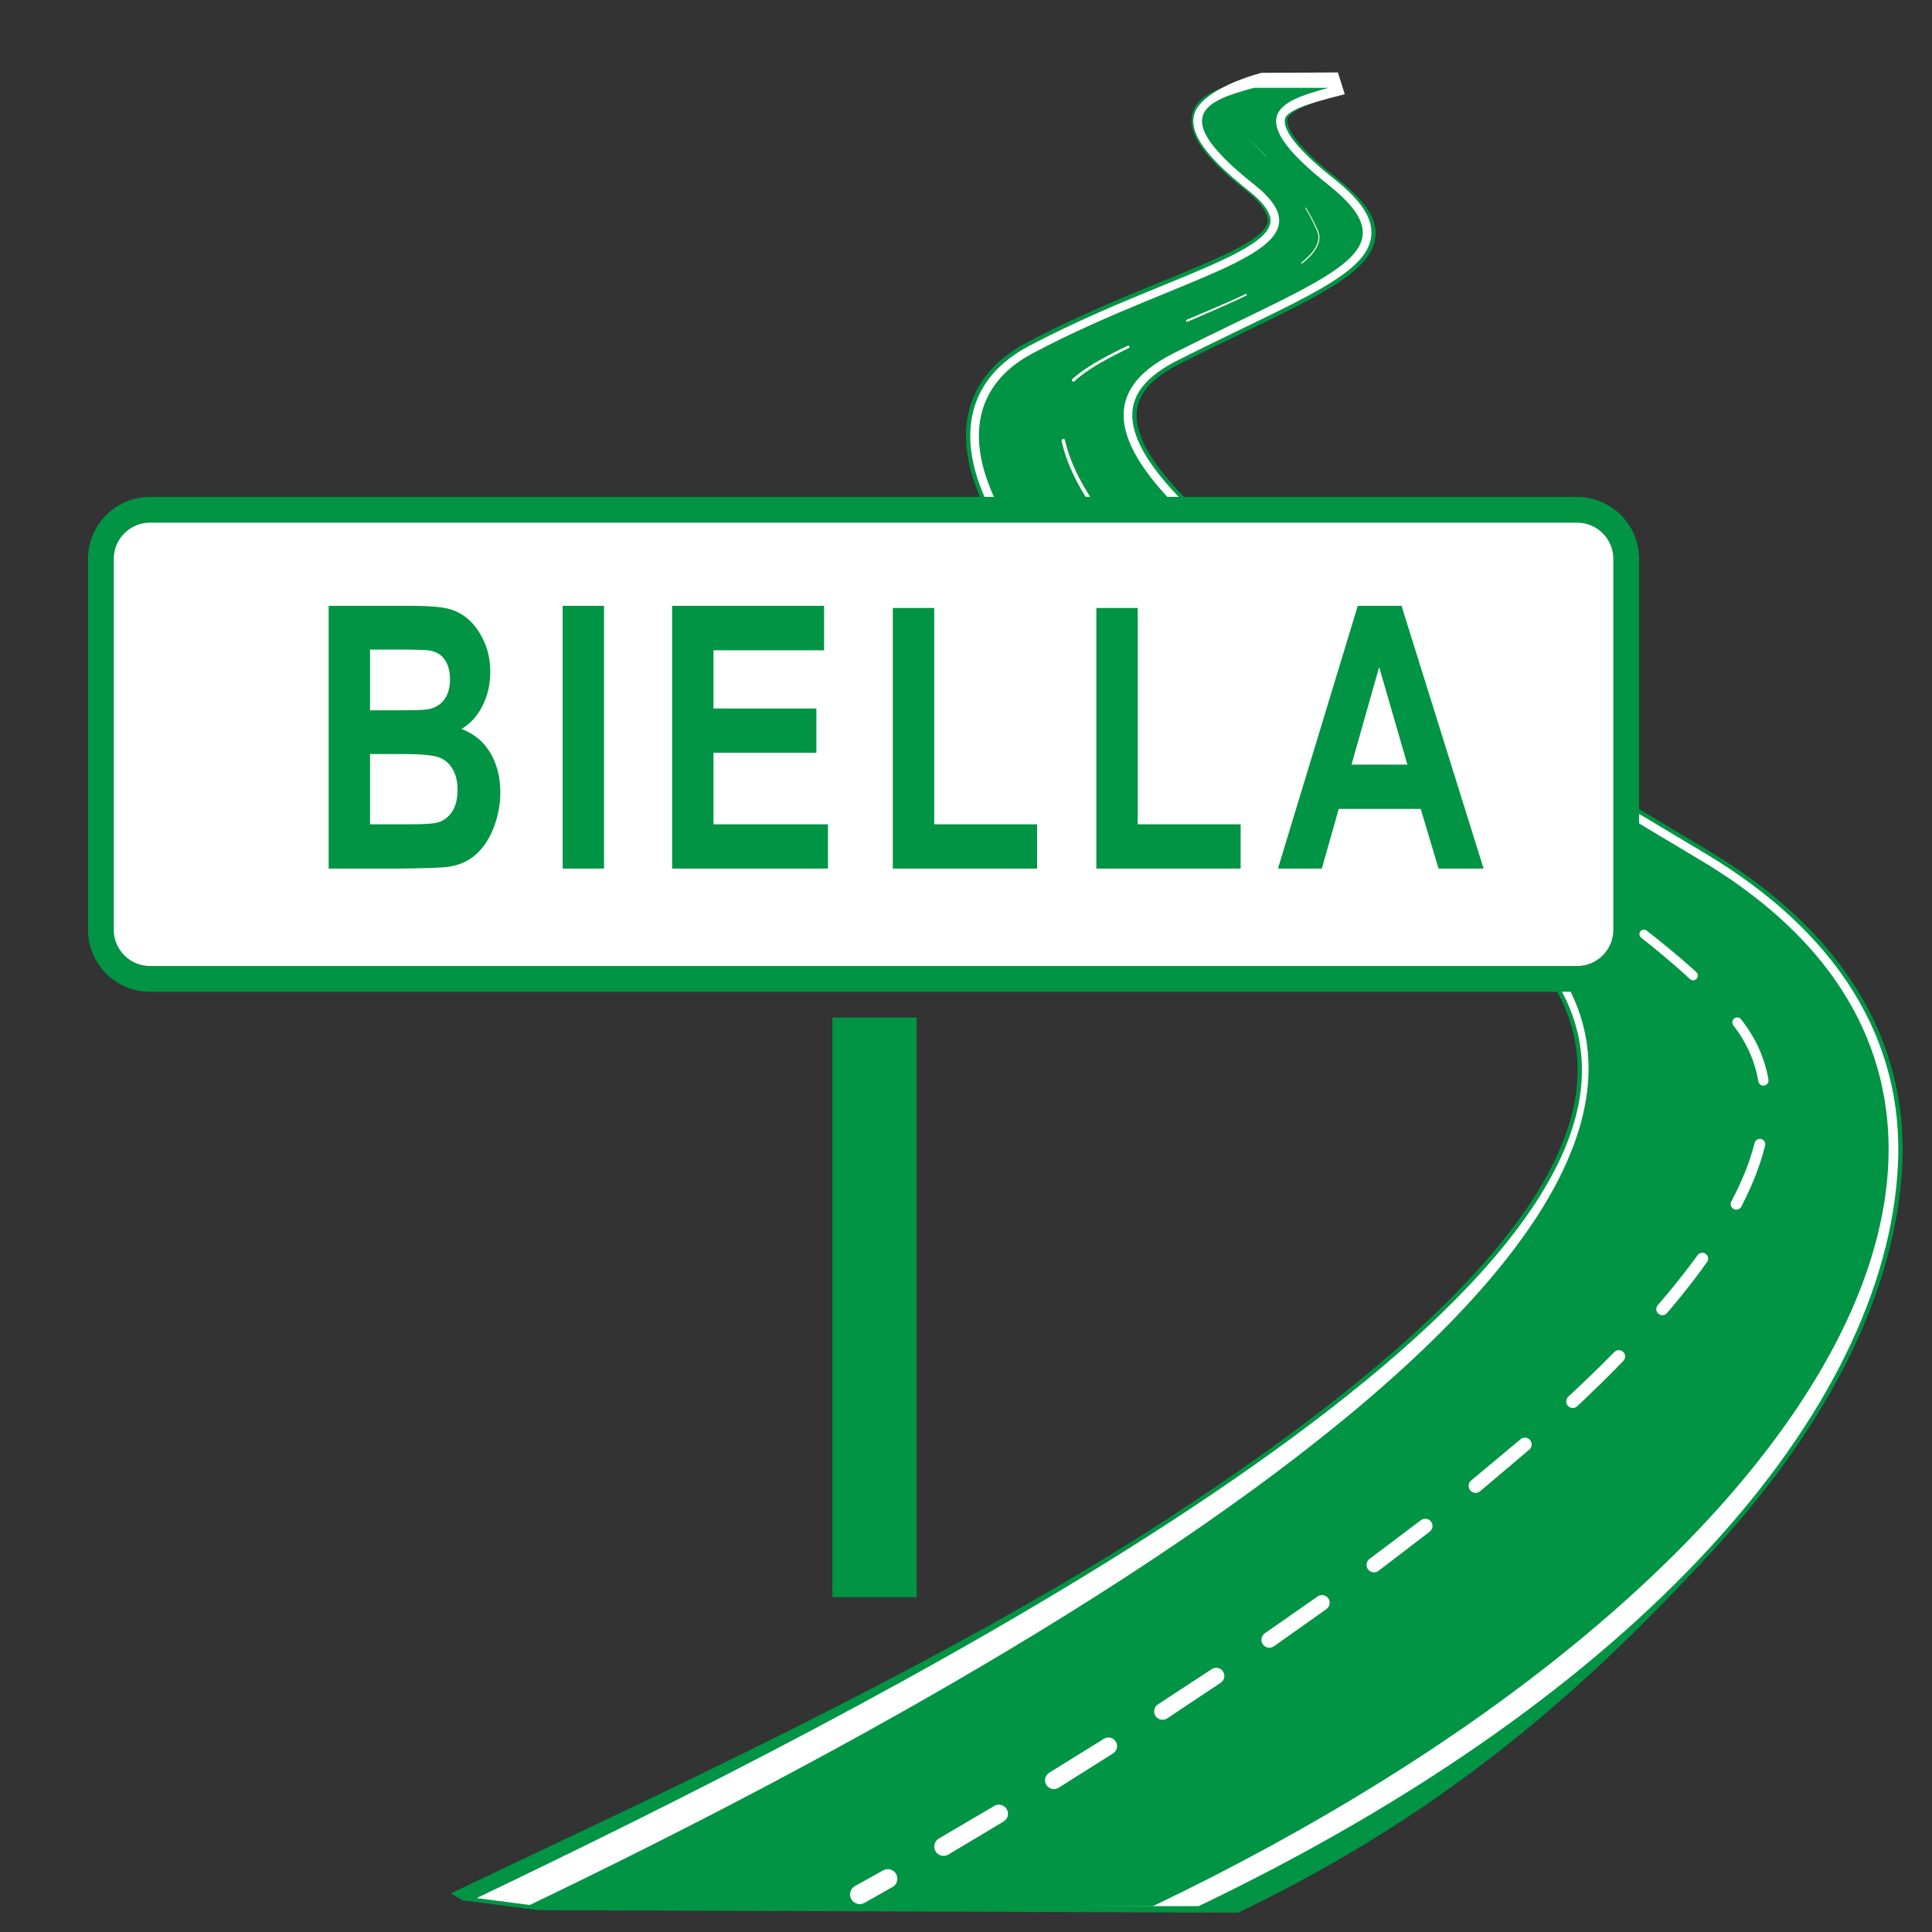 <svg version="1.1" id="Livello_2" xmlns="http://www.w3.org/2000/svg" xmlns:xlink="http://www.w3.org/1999/xlink" x="0px" y="0px"
	 viewBox="0 0 300 300" style="enable-background:new 0 0 300 300;" xml:space="preserve">
<rect x="0" y="0" width="300" height="300" fill="#333333" stroke="none"/>
<g>
	<path style="fill:#009444;" d="M83.561,296.609l-11.732-1.528l-1.827-1.074c29.174-13.97,75.782-35.049,111.356-58.214
		c41.513-27.031,62.91-50.128,63.597-68.648c0.429-11.594-6.887-21.719-21.745-30.094c-46.782-26.366-73.467-51.743-73.214-69.622
		c0.087-6.085,3.32-10.992,9.352-14.192c7.432-3.942,14.605-6.88,20.933-9.471c8.527-3.492,16.137-6.553,16.572-9.318
		c0.12-0.773-0.576-2.616-3.43-4.88c-6.723-5.334-9-8.804-8.267-11.972c0.776-3.355,6.247-4.622,10.762-5.83h-1.485h12.439
		l1.147,2.291l-1.003,0.937c-2.051,0.548-6.745,2.032-7.082,3.487c-0.167,0.719,0.113,3.179,7.193,8.797
		c4.585,3.637,6.818,6.527,6.451,9.536c-0.636,5.216-8.036,8.796-20.295,14.725c-3.049,1.475-6.483,3.136-10.129,4.976
		c-4.367,2.204-6.546,4.718-6.662,7.686c-0.528,13.532,38.099,37.658,88.651,67.793c20.777,12.385,31.232,29.337,30.236,49.024
		c-0.975,19.274-11.156,39.953-29.444,59.801c-19.039,20.664-40.724,40.392-73.697,56.181l0,0L83.561,296.609z"/>
	<path style="fill:#FFFFFF;" d="M83.607,295.985l-9.591-1.249c60.051-28.756,170.011-84.533,171.607-127.568
		c0.439-11.837-6.986-22.15-22.068-30.65c-46.573-26.249-73.141-51.427-72.891-69.079c0.083-5.851,3.2-10.573,9.014-13.657
		c7.402-3.926,14.558-6.857,20.871-9.442c9.067-3.713,16.229-6.646,16.716-9.754c0.212-1.352-0.937-3.034-3.415-5.001
		c-6.513-5.167-9.116-8.772-8.442-11.688c0.698-3.018,6.153-5.43,10.466-6.584l11.875-0.063l1.063,3.375
		c-3.244,0.868-8.89,2.151-9.279,3.831c-0.291,1.258,0.776,3.88,7.512,9.225c4.397,3.488,6.207,6.284,5.868,9.064
		c-0.595,4.886-7.876,8.407-19.938,14.241c-3.038,1.47-6.481,3.135-10.139,4.98c-4.594,2.318-6.888,5.004-7.013,8.213
		c-0.541,13.862,38.225,38.098,88.959,68.342c20.563,12.258,30.912,29.018,29.928,48.468
		c-1.921,37.99-39.971,82.139-108.586,114.995h-6.055H83.607z"/>
	<path style="fill:#009444;" d="M206.291,13.641c-7.782,2.082-13.495,4.372-0.111,14.992c13.383,10.619,0.78,13.743-23.98,26.236
		c-24.759,12.493,12.029,37.078,81.864,78.706C327.636,171.47,282.054,246.653,179,296l-97.833,0.333
		c103.053-49.347,214.014-120.907,143.081-160.885c-70.933-39.978-83.536-70.169-63.907-80.58
		c24.47-12.979,47.76-15.617,34.377-26.236c-13.383-10.619-7.782-12.909,0-14.992H206.291z"/>
	<g>
		<path style="fill:#FFFFFF;" d="M132.77,292.856l4.371-2.427c0.716-0.397,1.618-0.139,2.015,0.576
			c0.396,0.712,0.142,1.61-0.566,2.01l-0.006,0.003l-4.353,2.458c-0.721,0.407-1.636,0.153-2.044-0.569
			c-0.407-0.721-0.153-1.636,0.569-2.044l0.009-0.005L132.77,292.856z"/>
		<path style="fill:#FFFFFF;" d="M145.782,285.489l8.613-5.069c0.671-0.395,1.536-0.171,1.931,0.5
			c0.393,0.668,0.173,1.528-0.492,1.926l-8.576,5.131c-0.685,0.41-1.574,0.187-1.984-0.499c-0.41-0.685-0.187-1.574,0.499-1.984
			L145.782,285.489z"/>
		<path style="fill:#FFFFFF;" d="M162.921,275.268l8.494-5.268c0.628-0.39,1.454-0.196,1.843,0.432
			c0.388,0.625,0.198,1.446-0.424,1.838l-8.456,5.329c-0.642,0.405-1.491,0.212-1.896-0.43s-0.212-1.491,0.43-1.896L162.921,275.268
			z"/>
		<path style="fill:#FFFFFF;" d="M179.807,264.654l8.35-5.471c0.585-0.384,1.371-0.22,1.754,0.365
			c0.382,0.583,0.221,1.364-0.358,1.749l-8.311,5.531c-0.599,0.399-1.408,0.236-1.807-0.363c-0.399-0.599-0.236-1.408,0.363-1.807
			L179.807,264.654z"/>
		<path style="fill:#FFFFFF;" d="M196.403,253.616l8.192-5.716c0.541-0.378,1.286-0.245,1.664,0.296
			c0.376,0.539,0.246,1.28-0.289,1.66l-8.151,5.774c-0.555,0.393-1.323,0.262-1.716-0.292c-0.393-0.555-0.262-1.323,0.292-1.716
			L196.403,253.616z"/>
		<path style="fill:#FFFFFF;" d="M212.657,242.068l7.981-6.016c0.495-0.374,1.2-0.275,1.574,0.22
			c0.372,0.493,0.275,1.194-0.214,1.569l-7.938,6.073c-0.508,0.389-1.236,0.293-1.626-0.216c-0.389-0.508-0.293-1.236,0.216-1.626
			L212.657,242.068z"/>
		<path style="fill:#FFFFFF;" d="M228.438,229.89l7.673-6.405c0.446-0.373,1.109-0.314,1.482,0.132
			c0.371,0.444,0.313,1.104-0.127,1.478l-7.627,6.46c-0.458,0.389-1.145,0.333-1.533-0.126c-0.389-0.458-0.333-1.145,0.126-1.533
			L228.438,229.89z"/>
		<path style="fill:#FFFFFF;" d="M243.529,216.868c0,0,1.828-1.689,3.614-3.421c1.79-1.727,3.531-3.502,3.531-3.502
			c0.379-0.386,1-0.392,1.386-0.013c0.385,0.377,0.391,0.996,0.017,1.383c0,0-1.746,1.806-3.54,3.562
			c-1.788,1.76-3.619,3.476-3.619,3.476l-0.004,0.004c-0.41,0.384-1.053,0.363-1.436-0.047c-0.384-0.409-0.363-1.053,0.047-1.436
			L243.529,216.868z"/>
		<path style="fill:#FFFFFF;" d="M257.422,202.659c0,0,1.632-1.871,3.176-3.813c1.553-1.932,2.998-3.942,2.998-3.942
			c0.293-0.407,0.861-0.5,1.268-0.207c0.406,0.292,0.498,0.858,0.21,1.265c0,0-1.459,2.06-3.024,4.035
			c-1.553,1.982-3.193,3.89-3.193,3.89l-0.007,0.008c-0.34,0.396-0.936,0.441-1.332,0.101c-0.396-0.34-0.441-0.936-0.101-1.332
			L257.422,202.659z"/>
		<path style="fill:#FFFFFF;" d="M268.844,186.557c0,0,0.28-0.55,0.7-1.374c0.408-0.826,0.925-1.941,1.382-3.077
			c0.942-2.266,1.536-4.632,1.536-4.632c0.113-0.448,0.567-0.72,1.016-0.608c0.445,0.112,0.716,0.56,0.611,1.005l-0.002,0.009
			c0,0-0.148,0.624-0.421,1.545c-0.27,0.921-0.681,2.132-1.152,3.316c-0.468,1.186-0.995,2.344-1.41,3.201
			c-0.425,0.849-0.708,1.414-0.708,1.414c-0.216,0.431-0.74,0.605-1.171,0.39c-0.431-0.216-0.605-0.74-0.39-1.171l0.003-0.006
			L268.844,186.557z"/>
		<path style="fill:#FFFFFF;" d="M273.029,167.915c0,0-0.028-0.154-0.077-0.423c-0.051-0.271-0.12-0.612-0.231-1.055
			c-0.213-0.873-0.582-2.017-1.078-3.109c-0.489-1.096-1.1-2.136-1.607-2.883c-0.25-0.376-0.474-0.68-0.632-0.891
			c-0.164-0.219-0.258-0.344-0.258-0.344c-0.254-0.338-0.185-0.818,0.153-1.071c0.337-0.252,0.814-0.185,1.068,0.149
			c0,0,0.095,0.124,0.26,0.342c0.171,0.225,0.412,0.549,0.684,0.951c0.551,0.799,1.218,1.916,1.757,3.099
			c0.546,1.18,0.956,2.421,1.194,3.366c0.12,0.465,0.209,0.889,0.261,1.155c0.051,0.269,0.08,0.422,0.08,0.422
			c0.082,0.435-0.204,0.854-0.639,0.936c-0.435,0.082-0.854-0.204-0.936-0.639L273.029,167.915z"/>
		<path style="fill:#FFFFFF;" d="M262.417,152.026c0,0-1.821-1.683-3.728-3.282c-1.897-1.606-3.854-3.147-3.854-3.147
			c-0.301-0.237-0.353-0.674-0.116-0.975c0.236-0.3,0.673-0.35,0.974-0.117c0,0,1.981,1.537,3.91,3.147
			c1.934,1.599,3.796,3.295,3.796,3.295l0.004,0.003c0.298,0.271,0.32,0.733,0.048,1.031s-0.733,0.319-1.031,0.048L262.417,152.026z
			"/>
		<path style="fill:#FFFFFF;" d="M246.894,139.583l-8.132-5.789c-0.28-0.2-0.346-0.589-0.146-0.869
			c0.199-0.279,0.587-0.344,0.867-0.148l8.174,5.731c0.298,0.209,0.37,0.62,0.161,0.917c-0.209,0.298-0.62,0.37-0.917,0.161
			L246.894,139.583z"/>
		<path style="fill:#FFFFFF;" d="M230.551,128.136l-8.255-5.624c-0.252-0.172-0.317-0.515-0.145-0.767
			c0.171-0.251,0.513-0.316,0.765-0.147l8.295,5.565c0.27,0.181,0.341,0.546,0.161,0.815c-0.181,0.27-0.546,0.341-0.815,0.161
			L230.551,128.136z"/>
		<path style="fill:#FFFFFF;" d="M214.045,116.859l-8.187-5.733c-0.218-0.152-0.271-0.452-0.118-0.67
			c0.152-0.217,0.45-0.27,0.668-0.12l8.227,5.675c0.235,0.162,0.294,0.484,0.132,0.719s-0.484,0.294-0.719,0.132L214.045,116.859z"
			/>
		<path style="fill:#FFFFFF;" d="M197.768,105.23c0,0-1.991-1.515-3.982-3.03c-1.981-1.53-3.928-3.104-3.928-3.104
			c-0.176-0.142-0.204-0.4-0.062-0.577c0.142-0.175,0.399-0.203,0.575-0.063c0,0,1.951,1.554,3.936,3.065
			c1.996,1.497,3.993,2.994,3.993,2.994l0.005,0.004c0.197,0.148,0.237,0.427,0.089,0.624s-0.427,0.237-0.624,0.089L197.768,105.23z
			"/>
		<path style="fill:#FFFFFF;" d="M182.233,92.6c0,0-1.863-1.676-3.647-3.437c-1.795-1.751-3.488-3.604-3.488-3.604
			c-0.127-0.138-0.117-0.352,0.021-0.479c0.137-0.126,0.351-0.117,0.478,0.019c0,0,1.692,1.826,3.488,3.553
			c1.786,1.737,3.651,3.392,3.651,3.392c0.155,0.137,0.169,0.374,0.032,0.529c-0.137,0.155-0.374,0.169-0.529,0.032L182.233,92.6z"
			/>
		<path style="fill:#FFFFFF;" d="M168.898,77.66c0,0-0.34-0.521-0.823-1.338c-0.479-0.814-1.086-1.92-1.606-3.071
			c-0.526-1.147-0.962-2.336-1.228-3.247c-0.27-0.91-0.397-1.531-0.397-1.531l-0.001-0.007c-0.03-0.145,0.064-0.287,0.209-0.316
			c0.144-0.029,0.285,0.063,0.316,0.207c0,0,0.128,0.604,0.398,1.489c0.265,0.886,0.7,2.046,1.224,3.167
			c1.033,2.255,2.422,4.322,2.422,4.322c0.094,0.139,0.057,0.328-0.083,0.421c-0.139,0.094-0.328,0.057-0.421-0.083
			c0-0.001-0.001-0.001-0.001-0.002L168.898,77.66z"/>
		<path style="fill:#FFFFFF;" d="M166.528,58.854c0,0,0.453-0.439,1.219-1.006c0.759-0.569,1.819-1.25,2.91-1.87
			c2.182-1.243,4.455-2.291,4.455-2.291c0.098-0.048,0.217-0.007,0.264,0.091c0.048,0.098,0.003,0.217-0.094,0.266
			c0,0-2.259,1.062-4.411,2.307c-1.076,0.621-2.115,1.3-2.852,1.86c-0.737,0.553-1.181,0.989-1.181,0.989
			c-0.092,0.09-0.239,0.089-0.329-0.003c-0.09-0.092-0.089-0.239,0.003-0.329l0.001-0.001L166.528,58.854z"/>
		<path style="fill:#FFFFFF;" d="M184.268,49.661c0,0,2.298-0.98,4.596-1.959c2.296-0.985,4.561-2.034,4.561-2.034
			c0.064-0.03,0.14-0.002,0.17,0.062c0.03,0.064,0.002,0.14-0.061,0.17c0,0-2.263,1.067-4.553,2.069
			c-2.292,0.996-4.585,1.992-4.585,1.992c-0.083,0.036-0.178-0.002-0.214-0.084c-0.036-0.083,0.002-0.178,0.084-0.214
			L184.268,49.661z"/>
		<path style="fill:#FFFFFF;" d="M202.083,40.765c0,0,0.121-0.099,0.332-0.272c0.208-0.175,0.499-0.428,0.826-0.76
			c0.325-0.33,0.686-0.739,0.98-1.235c0.292-0.492,0.521-1.083,0.501-1.694c0.004-0.615-0.305-1.172-0.546-1.702
			c-0.25-0.528-0.498-1.014-0.718-1.427c-0.441-0.825-0.763-1.36-0.763-1.36c-0.016-0.027-0.008-0.062,0.019-0.078
			c0.027-0.016,0.062-0.007,0.079,0.02c0,0,0.328,0.533,0.776,1.358c0.224,0.412,0.477,0.899,0.732,1.427
			c0.242,0.522,0.57,1.101,0.573,1.758c0.025,0.649-0.212,1.271-0.511,1.782c-0.301,0.515-0.667,0.935-0.996,1.274
			c-0.329,0.339-0.626,0.6-0.835,0.779c-0.21,0.175-0.33,0.274-0.33,0.274c-0.04,0.033-0.098,0.028-0.131-0.012
			C202.037,40.857,202.043,40.798,202.083,40.765L202.083,40.765z"/>
		<path style="fill:#FFFFFF;" d="M196.616,24.322c0,0-0.854-0.913-1.759-1.775c-0.899-0.869-1.858-1.672-1.858-1.672
			s0.965,0.795,1.871,1.658c0.912,0.856,1.773,1.763,1.773,1.763c0.007,0.007,0.007,0.02,0,0.027
			C196.636,24.33,196.624,24.33,196.616,24.322L196.616,24.322z"/>
	</g>
</g>
<rect x="129.258" y="158" style="fill:#009444;" width="13.093" height="90"/>
<g style="display:none;">
	<g style="display:inline;">
		<g>
			<path style="fill:#E6E6E6;" d="M96.168,298.852c-0.449,0-0.879-0.26-1.073-0.698c-0.263-0.592,0.004-1.285,0.596-1.549
				c1.07-0.475,2.139-0.952,3.207-1.432c0.589-0.268,1.285-0.002,1.551,0.59c0.266,0.591,0.002,1.285-0.589,1.551
				c-1.071,0.481-2.144,0.96-3.217,1.437C96.489,298.819,96.327,298.852,96.168,298.852z"/>
		</g>
		<g>
			<path style="fill:#E6E6E6;" d="M112.582,291.326c-0.452,0-0.868-0.264-1.062-0.669c-0.276-0.587-0.024-1.291,0.557-1.566
				c2.212-1.05,4.265-2.036,6.283-3.016c0.569-0.281,1.291-0.029,1.566,0.54c0.282,0.575,0.041,1.279-0.54,1.566
				c-2.024,0.986-4.101,1.983-6.183,2.975l0,0l-0.117,0.058C112.929,291.285,112.758,291.326,112.582,291.326z M131.866,281.763
				c-0.44,0-0.839-0.241-1.044-0.634c-0.088-0.164-0.129-0.346-0.135-0.534c0-0.44,0.241-0.845,0.634-1.044
				c2.142-1.114,4.212-2.206,6.16-3.256c0.551-0.293,1.291-0.07,1.59,0.481c0.305,0.569,0.088,1.279-0.481,1.59
				c-2.042,1.091-4.124,2.194-6.183,3.262C132.236,281.717,132.054,281.763,131.866,281.763z M150.745,271.438
				c-0.422,0-0.81-0.229-1.015-0.587c-0.106-0.182-0.158-0.381-0.158-0.587c0-0.417,0.223-0.81,0.587-1.015
				c1.977-1.138,3.995-2.329,6.002-3.526c0.54-0.323,1.291-0.129,1.608,0.404c0.164,0.27,0.211,0.581,0.135,0.886
				c-0.076,0.305-0.27,0.563-0.54,0.722c-1.971,1.179-4.001,2.376-6.031,3.543l-0.011,0.006
				C151.144,271.385,150.944,271.438,150.745,271.438z M169.114,260.227c-0.399,0-0.769-0.199-0.986-0.534
				c-0.117-0.188-0.187-0.405-0.187-0.634c0-0.387,0.187-0.751,0.51-0.968v-0.006l0.029-0.018c0.011-0.011,0.035-0.017,0.053-0.029
				c1.977-1.284,3.913-2.564,5.749-3.801c0.516-0.352,1.279-0.206,1.625,0.311c0.176,0.258,0.24,0.575,0.182,0.88
				c-0.058,0.311-0.235,0.575-0.493,0.751c-1.865,1.262-3.778,2.523-5.843,3.866l-0.018,0.012l-0.006-0.006
				C169.547,260.168,169.337,260.227,169.114,260.227z M186.766,247.918c-0.375,0-0.716-0.164-0.939-0.463
				c-0.152-0.199-0.234-0.446-0.234-0.698c-0.006-0.376,0.164-0.716,0.464-0.945c1.848-1.402,3.69-2.845,5.462-4.283
				c0.487-0.393,1.262-0.311,1.655,0.176c0.194,0.241,0.288,0.552,0.252,0.862c-0.029,0.311-0.182,0.593-0.428,0.786
				c-1.766,1.432-3.626,2.887-5.521,4.33C187.265,247.837,187.024,247.918,186.766,247.918z M203.217,234.056
				c-0.329,0-0.634-0.129-0.857-0.364c-0.206-0.223-0.323-0.51-0.317-0.81c0-0.317,0.123-0.61,0.346-0.827h-0.006l0.024-0.024
				c0.017-0.011,0.029-0.029,0.047-0.041c1.197-1.133,2.358-2.265,3.461-3.362c0.493-0.498,0.974-0.985,1.432-1.461
				c0.434-0.446,1.208-0.457,1.66-0.023c0.463,0.452,0.469,1.197,0.023,1.66c-0.487,0.499-0.98,0.997-1.455,1.479
				c-1.156,1.156-2.352,2.317-3.555,3.455C203.803,233.944,203.516,234.056,203.217,234.056z M217.678,218.157
				c-0.258,0-0.498-0.082-0.704-0.235c-0.3-0.223-0.47-0.569-0.47-0.945c0-0.252,0.082-0.493,0.235-0.698
				c0.029-0.041,0.058-0.076,0.094-0.112c0.393-0.417,1.091-0.475,1.554-0.129c0.247,0.188,0.411,0.463,0.458,0.775
				c0.041,0.311-0.041,0.622-0.229,0.868C218.394,217.987,218.048,218.157,217.678,218.157z"/>
		</g>
		<g>
			<path style="fill:#E6E6E6;" d="M217.683,218.147c-0.245,0-0.492-0.076-0.703-0.235c-0.519-0.389-0.623-1.124-0.234-1.643
				c0.699-0.932,1.383-1.88,2.033-2.819c0.369-0.532,1.1-0.665,1.633-0.297c0.533,0.369,0.666,1.1,0.297,1.633
				c-0.667,0.962-1.368,1.935-2.085,2.891C218.392,217.985,218.04,218.147,217.683,218.147z"/>
		</g>
	</g>
	<g style="display:inline;">
		<g>
			<path style="fill:#E6E6E6;" d="M222.909,209.904c-0.13,0-0.261-0.034-0.38-0.107c-0.346-0.21-0.456-0.662-0.246-1.008
				c0.643-1.057,2.077-3.506,2.963-5.079c0.199-0.353,0.645-0.478,0.999-0.279c0.353,0.198,0.478,0.646,0.279,0.999
				c-0.892,1.585-2.338,4.055-2.987,5.121C223.398,209.779,223.156,209.904,222.909,209.904z"/>
		</g>
		<g>
			<path style="fill:#E6E6E6;" d="M227.686,199.976c-0.088,0-0.17-0.012-0.252-0.041c-0.376-0.141-0.575-0.563-0.44-0.938
				c0.857-2.376,1.513-4.776,1.953-7.128c0.071-0.387,0.458-0.657,0.857-0.587c0.193,0.041,0.357,0.147,0.469,0.311
				c0.111,0.158,0.152,0.352,0.117,0.545c-0.452,2.417-1.127,4.876-2.001,7.316l-0.012,0.035
				C228.273,199.783,227.991,199.976,227.686,199.976z M230.368,185.268h-0.006c-0.399,0-0.733-0.328-0.733-0.728
				c-0.011-2.493-0.287-4.945-0.821-7.292c-0.047-0.194-0.012-0.387,0.094-0.551c0.1-0.17,0.264-0.282,0.457-0.329
				c0.387-0.088,0.786,0.164,0.874,0.552c0.563,2.441,0.851,5.004,0.862,7.615c0,0.194-0.07,0.376-0.211,0.516
				C230.749,185.192,230.561,185.268,230.368,185.268z M227.082,170.731c-0.288,0-0.551-0.17-0.669-0.429
				c-1.003-2.153-2.253-4.295-3.719-6.354c-0.235-0.329-0.159-0.792,0.17-1.027c0.323-0.223,0.798-0.141,1.027,0.176
				c1.519,2.141,2.816,4.359,3.854,6.588c0.047,0.1,0.065,0.199,0.065,0.305c0.006,0.282-0.159,0.546-0.422,0.669
				C227.288,170.708,227.187,170.731,227.082,170.731z M218.488,158.487c-0.2,0-0.387-0.082-0.528-0.223
				c-1.608-1.684-3.432-3.391-5.432-5.075c-0.147-0.129-0.241-0.305-0.258-0.499c-0.011-0.199,0.047-0.387,0.176-0.534
				c0.246-0.299,0.733-0.34,1.033-0.088c2.03,1.713,3.89,3.456,5.544,5.18c0.129,0.135,0.2,0.317,0.2,0.504
				c0,0.2-0.077,0.393-0.223,0.528C218.857,158.417,218.681,158.487,218.488,158.487z M207.1,148.719
				c-0.164,0-0.317-0.053-0.446-0.147c-1.83-1.384-3.801-2.845-6.025-4.471c-0.158-0.117-0.258-0.287-0.288-0.481
				c-0.029-0.194,0.018-0.387,0.129-0.546c0.229-0.317,0.71-0.387,1.027-0.158c2.182,1.59,4.153,3.057,6.043,4.482
				c0.187,0.141,0.293,0.352,0.293,0.587c0,0.164-0.053,0.311-0.147,0.44C207.546,148.613,207.329,148.719,207.1,148.719z
				 M194.974,139.843c-0.153,0-0.3-0.047-0.429-0.141c-2.1-1.502-4.183-2.98-6.113-4.353c-0.158-0.117-0.264-0.287-0.299-0.481
				c-0.035-0.194,0.011-0.387,0.123-0.546c0.229-0.317,0.704-0.399,1.027-0.17c2.176,1.543,4.142,2.939,6.119,4.359l0.076,0.053
				h-0.011c0.152,0.141,0.241,0.34,0.241,0.546c0,0.152-0.047,0.299-0.135,0.422C195.431,139.725,195.208,139.843,194.974,139.843z
				 M182.736,131.125c-0.152,0-0.299-0.047-0.429-0.135l-0.006-0.006c-0.334-0.235-0.411-0.698-0.176-1.027
				c0.223-0.317,0.704-0.399,1.021-0.17c0.006,0,0.006,0.006,0.011,0.006v0.006c0.194,0.135,0.311,0.358,0.311,0.598
				c0,0.153-0.047,0.299-0.141,0.423C183.194,131.013,182.971,131.125,182.736,131.125z"/>
		</g>
		<g>
			<path style="fill:#E6E6E6;" d="M182.722,131.118c-0.147,0-0.296-0.044-0.425-0.136c-0.956-0.682-1.911-1.365-2.865-2.05
				c-0.329-0.236-0.404-0.694-0.168-1.023c0.236-0.33,0.695-0.404,1.024-0.168c0.952,0.684,1.906,1.366,2.86,2.047
				c0.33,0.235,0.407,0.693,0.171,1.023C183.176,131.012,182.951,131.118,182.722,131.118z"/>
		</g>
	</g>
	<g style="display:inline;">
		<g>
			<path style="fill:#E6E6E6;" d="M182.655,130.63c-0.058,0-0.116-0.017-0.167-0.052l-2.895-2.002
				c-0.134-0.092-0.167-0.275-0.075-0.408c0.092-0.134,0.274-0.166,0.408-0.074l2.896,2.002c0.133,0.092,0.167,0.275,0.074,0.408
				C182.84,130.586,182.748,130.63,182.655,130.63z"/>
		</g>
		<g>
			<path style="fill:#E6E6E6;" d="M176.781,126.561c-0.058,0-0.117-0.017-0.17-0.053c-2.311-1.613-4.194-2.939-5.925-4.171
				c-0.129-0.094-0.158-0.282-0.065-0.411c0.088-0.129,0.282-0.158,0.405-0.07c1.742,1.244,3.62,2.57,5.925,4.171
				c0.129,0.094,0.164,0.276,0.07,0.411C176.969,126.514,176.875,126.561,176.781,126.561z M167.923,120.266
				c-0.065,0-0.123-0.017-0.176-0.059c-2.083-1.525-3.972-2.951-5.79-4.37c-0.123-0.1-0.147-0.282-0.047-0.411
				c0.094-0.123,0.288-0.147,0.411-0.047c1.795,1.396,3.684,2.822,5.778,4.359c0.07,0.053,0.117,0.141,0.117,0.235
				c0,0.059-0.018,0.123-0.058,0.176C168.104,120.219,168.017,120.266,167.923,120.266z M159.304,113.642
				c-0.064,0-0.129-0.023-0.182-0.064c-1.954-1.584-3.755-3.127-5.526-4.705c-0.058-0.053-0.094-0.129-0.094-0.205
				c-0.006-0.076,0.018-0.152,0.07-0.211c0.105-0.117,0.299-0.129,0.417-0.024c1.754,1.566,3.549,3.104,5.503,4.687
				c0.07,0.059,0.105,0.141,0.105,0.229c0,0.064-0.024,0.135-0.064,0.188C159.481,113.601,159.392,113.642,159.304,113.642z
				 M151.126,106.497c-0.076,0-0.147-0.03-0.206-0.082c-1.76-1.655-3.49-3.379-5.151-5.11c-0.053-0.059-0.082-0.135-0.082-0.211
				c0.006-0.082,0.035-0.152,0.094-0.205c0.111-0.111,0.305-0.106,0.416,0.006c1.648,1.731,3.373,3.444,5.127,5.092
				c0.058,0.059,0.094,0.141,0.094,0.223c-0.006,0.07-0.029,0.141-0.082,0.194C151.285,106.462,151.203,106.497,151.126,106.497z
				 M143.517,98.741c-0.082,0-0.164-0.035-0.217-0.094c-1.59-1.754-3.185-3.602-4.746-5.497c-0.047-0.065-0.07-0.141-0.064-0.217
				c0.012-0.076,0.047-0.147,0.106-0.194c0.123-0.1,0.316-0.082,0.416,0.035c1.555,1.895,3.138,3.737,4.723,5.474
				c0.047,0.058,0.076,0.129,0.076,0.199c0,0.082-0.035,0.164-0.1,0.217C143.658,98.717,143.588,98.741,143.517,98.741z
				 M136.606,90.369c-0.106,0-0.2-0.053-0.252-0.141c-1.39-2.177-2.382-4.506-2.863-6.729c-0.018-0.076-0.006-0.153,0.035-0.217
				c0.047-0.07,0.111-0.111,0.188-0.129c0.153-0.035,0.317,0.07,0.346,0.223c0.47,2.153,1.432,4.417,2.793,6.541
				c0.029,0.041,0.041,0.094,0.041,0.147c0.006,0.106-0.047,0.199-0.135,0.258C136.712,90.352,136.659,90.369,136.606,90.369z
				 M133.462,80.132c-0.006,0-0.012,0-0.018,0c-0.152-0.006-0.276-0.135-0.276-0.293c0-0.006,0-0.012,0-0.017
				c0.141-2.64,1.144-4.875,2.986-6.641c0.117-0.106,0.311-0.1,0.417,0.012c0.111,0.117,0.106,0.299-0.006,0.417
				c-1.73,1.654-2.675,3.76-2.81,6.248C133.743,80.009,133.614,80.132,133.462,80.132z M139.299,71.584
				c-0.1,0-0.194-0.053-0.246-0.141c-0.029-0.041-0.047-0.094-0.047-0.147c0-0.106,0.053-0.2,0.135-0.258
				c1.924-1.214,4.001-2.376,6.354-3.543c0.141-0.071,0.323-0.006,0.393,0.135c0.035,0.07,0.041,0.147,0.018,0.223
				c-0.03,0.07-0.082,0.135-0.153,0.17c-2.329,1.156-4.394,2.305-6.295,3.514l-0.006,0.006
				C139.405,71.567,139.352,71.584,139.299,71.584z M148.897,66.498c-0.117,0-0.217-0.071-0.264-0.17
				c-0.023-0.041-0.03-0.088-0.03-0.129c0-0.117,0.07-0.217,0.17-0.264c1.649-0.751,3.332-1.484,4.963-2.194
				c0.557-0.24,1.114-0.481,1.672-0.727c0.147-0.064,0.323,0.006,0.387,0.152c0.065,0.147-0.006,0.323-0.152,0.387
				c-0.546,0.235-1.086,0.475-1.631,0.71c-1.643,0.716-3.338,1.449-4.993,2.206C148.979,66.486,148.938,66.498,148.897,66.498z
				 M158.835,62.104c-0.117,0-0.217-0.064-0.27-0.17c-0.018-0.041-0.023-0.082-0.023-0.129c0-0.111,0.07-0.211,0.17-0.258
				c2.493-1.138,4.552-2.153,6.477-3.203c0.135-0.076,0.323-0.018,0.399,0.117c0.077,0.141,0.024,0.323-0.117,0.399
				c-1.93,1.05-4.001,2.077-6.512,3.221C158.917,62.098,158.876,62.104,158.835,62.104z M168.468,57.088
				c-0.111,0-0.205-0.059-0.258-0.152c-0.023-0.047-0.035-0.094-0.035-0.141c0-0.111,0.059-0.205,0.159-0.258
				c1.085-0.575,2.182-1.69,2.716-2.769c0.404-0.81,0.598-1.566,0.598-2.311c0-0.182-0.011-0.364-0.035-0.54
				c-0.012-0.082,0.012-0.158,0.059-0.217c0.047-0.064,0.117-0.105,0.194-0.111c0.159-0.029,0.311,0.088,0.329,0.252
				c0.029,0.199,0.041,0.41,0.041,0.616c0,0.827-0.223,1.696-0.657,2.57c-0.604,1.197-1.766,2.388-2.969,3.027
				C168.562,57.076,168.515,57.088,168.468,57.088z M170.304,47.977c-0.082,0-0.164-0.035-0.217-0.1
				c-0.927-1.079-2.183-2.106-3.403-3.097c-0.669-0.546-1.361-1.115-1.994-1.684c-0.059-0.053-0.094-0.123-0.1-0.199
				c0-0.082,0.024-0.158,0.076-0.211c0.105-0.117,0.299-0.129,0.417-0.023c0.61,0.551,1.296,1.115,1.959,1.654
				c1.232,1.003,2.511,2.042,3.485,3.18c0.046,0.053,0.07,0.111,0.07,0.182c0.006,0.088-0.035,0.17-0.1,0.229
				C170.445,47.953,170.375,47.977,170.304,47.977z M162.408,40.532c-0.082,0-0.158-0.029-0.217-0.094
				c-0.687-0.739-1.39-1.689-1.385-3.103c0-0.399,0.053-0.827,0.164-1.261l0.006-0.018c0.317-0.962,0.88-1.76,1.666-2.37
				c0.123-0.1,0.317-0.07,0.411,0.053c0.1,0.123,0.076,0.311-0.047,0.41c-0.704,0.551-1.185,1.232-1.472,2.089
				c-0.094,0.381-0.147,0.751-0.147,1.097c0.006,1.132,0.493,1.895,1.226,2.699l0.011,0.012c0.047,0.053,0.076,0.123,0.076,0.193
				c0,0.082-0.035,0.164-0.093,0.217C162.554,40.509,162.484,40.532,162.408,40.532z M166.151,32.735v-0.006
				c-0.153,0.023-0.282-0.064-0.323-0.211c-0.011-0.023-0.011-0.053-0.011-0.082c0-0.088,0.041-0.164,0.105-0.223h-0.094
				l0.199-0.053c0.006-0.006,0.012-0.006,0.012-0.006c0.018-0.006,0.035-0.012,0.053-0.012c0.147-0.041,0.317,0.047,0.364,0.199
				c0.041,0.158-0.053,0.317-0.205,0.364L166.151,32.735z"/>
		</g>
		<g>
			<path style="fill:#E6E6E6;" d="M166.169,32.717c-0.128,0-0.245-0.084-0.282-0.213c-0.045-0.156,0.046-0.318,0.202-0.363
				c0.308-0.088,0.619-0.172,0.929-0.256c0.858-0.231,1.668-0.449,2.412-0.747c0.15-0.061,0.321,0.013,0.381,0.164
				c0.06,0.15-0.013,0.321-0.163,0.381c-0.776,0.31-1.641,0.543-2.477,0.769c-0.307,0.083-0.615,0.166-0.922,0.253
				C166.223,32.713,166.196,32.717,166.169,32.717z"/>
		</g>
	</g>
</g>
<rect x="18" y="32.113" style="display:none;fill:none;" width="264" height="264"/>
<g>
	<path style="fill:#FFFFFF;" d="M244.895,152H23.289c-4.21,0-7.622-3.413-7.622-7.622V86.781c0-4.21,3.413-7.622,7.622-7.622
		h221.606c4.21,0,7.622,3.413,7.622,7.622v57.596C252.517,148.587,249.105,152,244.895,152z"/>
	<path style="fill:#009444;" d="M244.895,154H23.289c-5.306,0-9.622-4.316-9.622-9.622V86.781c0-5.306,4.316-9.622,9.622-9.622
		h221.606c5.306,0,9.622,4.316,9.622,9.622v57.597C254.517,149.684,250.201,154,244.895,154z M23.289,81.159
		c-3.1,0-5.622,2.522-5.622,5.622v57.597c0,3.1,2.522,5.622,5.622,5.622h221.606c3.1,0,5.622-2.522,5.622-5.622V86.781
		c0-3.1-2.522-5.622-5.622-5.622H23.289z"/>
</g>
<g>
	<path style="fill:#009444;" d="M51.034,94.071h12.722c2.518,0,4.396,0.135,5.633,0.403c1.237,0.27,2.345,0.831,3.321,1.684
		c0.977,0.854,1.791,1.99,2.442,3.41c0.651,1.419,0.977,3.01,0.977,4.773c0,1.911-0.402,3.665-1.205,5.26
		c-0.803,1.596-1.892,2.793-3.267,3.59c1.939,0.724,3.43,1.958,4.472,3.702c1.042,1.744,1.563,3.795,1.563,6.151
		c0,1.855-0.336,3.66-1.01,5.414c-0.673,1.753-1.592,3.154-2.757,4.202c-1.165,1.049-2.602,1.694-4.309,1.935
		c-1.071,0.149-3.655,0.241-7.75,0.278H51.034V94.071z M57.459,100.862v9.435h4.211c2.504,0,4.06-0.046,4.667-0.139
		c1.1-0.167,1.965-0.654,2.594-1.461c0.63-0.808,0.944-1.869,0.944-3.187c0-1.262-0.271-2.287-0.814-3.076
		c-0.542-0.788-1.35-1.266-2.42-1.433c-0.637-0.093-2.468-0.139-5.493-0.139H57.459z M57.459,117.088v10.91h5.948
		c2.315,0,3.785-0.083,4.407-0.25c0.955-0.223,1.733-0.766,2.333-1.628c0.601-0.863,0.901-2.018,0.901-3.465
		c0-1.225-0.231-2.264-0.695-3.117c-0.463-0.853-1.132-1.475-2.008-1.865c-0.876-0.39-2.775-0.584-5.699-0.584H57.459z"/>
	<path style="fill:#009444;" d="M87.37,134.873V94.071h6.426v40.802H87.37z"/>
	<path style="fill:#009444;" d="M104.364,134.873V94.071h23.598v6.902H110.79v9.045h15.978v6.875H110.79v11.105h17.779v6.875
		H104.364z"/>
	<path style="fill:#009444;" d="M138.638,134.873V94.405h6.426v33.593h15.978v6.875H138.638z"/>
	<path style="fill:#009444;" d="M170.242,134.873V94.405h6.426v33.593h15.978v6.875H170.242z"/>
	<path style="fill:#009444;" d="M230.372,134.873h-6.99l-2.779-9.268h-12.722l-2.627,9.268h-6.816l12.396-40.802h6.795
		L230.372,134.873z M218.54,118.73l-4.385-15.141l-4.298,15.141H218.54z"/>
</g>
</svg>
